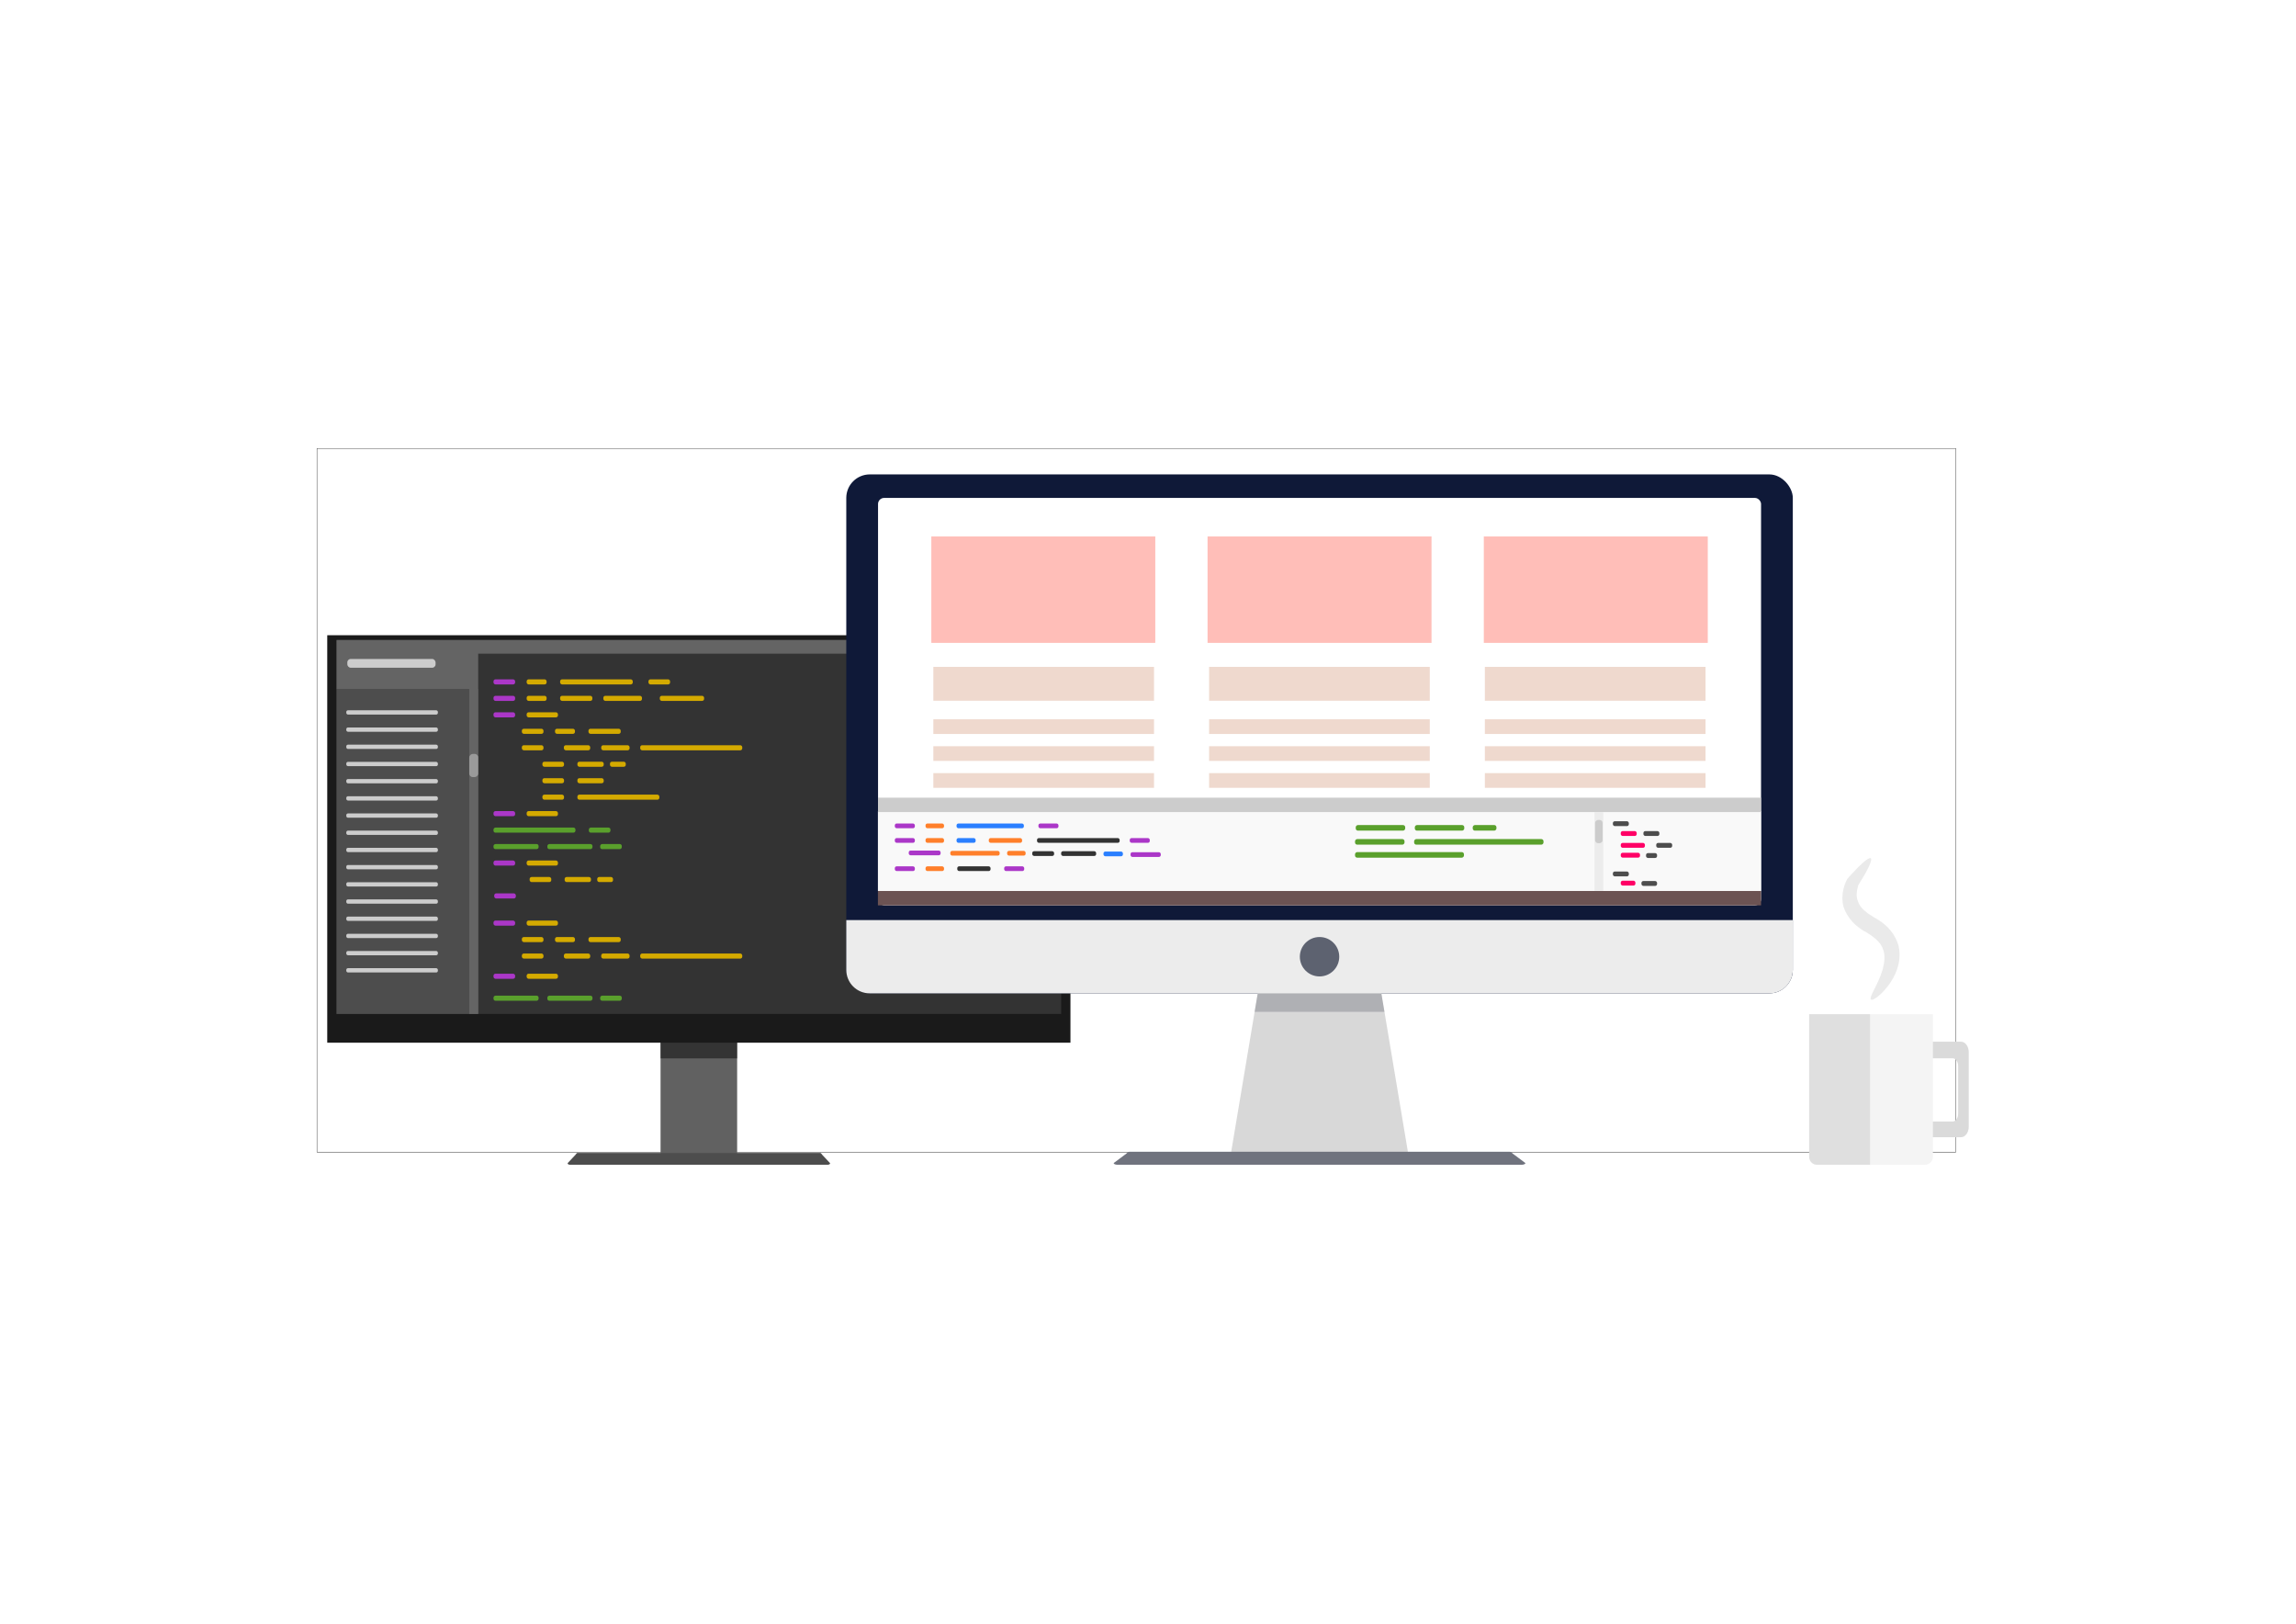 <svg width="297" height="210" xmlns="http://www.w3.org/2000/svg" version="1.1">
 <defs id="defs2">
  <filter color-interpolation-filters="sRGB" height="1.105" y="-0.053" width="1.015" x="-0.008" id="filter4837">
   <feGaussianBlur id="feGaussianBlur4839" stdDeviation="0.082"/>
  </filter>
 </defs>
 <g>
  <title>Layer 1</title>
  <g stroke="null" id="layer2">
   <rect stroke="null" stroke-dashoffset="0" stroke-miterlimit="4" stroke-linejoin="round" stroke-linecap="round" stroke-width="0.042" fill="#ffffff" y="58" x="41" height="91" width="212" id="rect4845"/>
  </g>
  <g id="layer1">
   <g id="g6669">
    <rect stroke-dashoffset="0" stroke-miterlimit="4" stroke-linejoin="round" stroke-linecap="round" stroke-width="0.062" fill="#616161" id="rect4538" width="9.906" height="14.395" x="85.447" y="134.806"/>
    <path stroke-dashoffset="0" stroke-miterlimit="4" stroke-linejoin="round" stroke-linecap="round" stroke-width="0.062" fill="#4d4d4d" d="m74.719,149.11c-0.144,0 -0.169,0.129 -0.26,0.226l-1.016,1.081c-0.091,0.097 0.116,0.226 0.26,0.226l14.763,0l3.866,0l14.764,0c0.144,0 0.352,-0.129 0.26,-0.226l-1.016,-1.081c-0.091,-0.097 -0.116,-0.226 -0.26,-0.226l-13.748,0l-3.866,0l-13.748,0z" id="rect4494"/>
    <rect stroke-dashoffset="0" stroke-miterlimit="4" stroke-linejoin="round" stroke-linecap="round" stroke-width="0.062" fill="#1a1a1a" y="82.156" x="42.331" height="52.701" width="96.137" id="rect4536"/>
    <rect stroke-dashoffset="0" stroke-miterlimit="4" stroke-linejoin="round" stroke-linecap="round" stroke-width="0.062" fill="#333333" id="rect4540" width="93.729" height="48.433" x="43.535" y="82.703"/>
    <rect stroke-dashoffset="0" stroke-miterlimit="4" stroke-linejoin="round" stroke-linecap="round" stroke-width="0.062" fill="#4d4d4d" y="89.098" x="43.535" height="42.038" width="18.324" id="rect4544"/>
    <rect stroke-dashoffset="0" stroke-miterlimit="4" stroke-linejoin="round" stroke-linecap="round" stroke-width="0.062" fill="#646464" y="82.8" x="61.702" height="1.741" width="75.302" id="rect4546"/>
    <g stroke-width="0.845" id="g4649" transform="matrix(0.693 0 0 0.693 234.287 94.288)">
     <rect stroke-dashoffset="0" stroke-miterlimit="4" stroke-linejoin="round" stroke-linecap="round" stroke-width="0.089" fill="#ab37c8" id="rect4548" width="4.036" height="0.949" x="-245.959" y="-9.273" ry="0.369"/>
     <rect stroke-dashoffset="0" stroke-miterlimit="4" stroke-linejoin="round" stroke-linecap="round" stroke-width="0.089" fill="#d4aa00" ry="0.369" y="-9.273" x="-239.77" height="0.949" width="3.724" id="rect4550"/>
     <rect stroke-dashoffset="0" stroke-miterlimit="4" stroke-linejoin="round" stroke-linecap="round" stroke-width="0.089" fill="#d4aa00" id="rect4552" width="13.56" height="0.949" x="-233.525" y="-9.273" ry="0.369"/>
     <rect stroke-dashoffset="0" stroke-miterlimit="4" stroke-linejoin="round" stroke-linecap="round" stroke-width="0.089" fill="#d4aa00" ry="0.369" y="-9.273" x="-217.034" height="0.949" width="4.036" id="rect4554"/>
    </g>
    <g stroke-width="0.845" id="g4643" transform="matrix(0.693 0 0 0.693 234.287 94.309)">
     <g stroke-width="0.845" id="g4635">
      <rect stroke-dashoffset="0" stroke-miterlimit="4" stroke-linejoin="round" stroke-linecap="round" stroke-width="0.089" fill="#ab37c8" id="rect4556" width="4.036" height="0.949" x="-245.959" y="-6.231" ry="0.369"/>
      <rect stroke-dashoffset="0" stroke-miterlimit="4" stroke-linejoin="round" stroke-linecap="round" stroke-width="0.089" fill="#d4aa00" ry="0.369" y="-6.231" x="-239.77" height="0.949" width="3.724" id="rect4558"/>
     </g>
     <rect stroke-dashoffset="0" stroke-miterlimit="4" stroke-linejoin="round" stroke-linecap="round" stroke-width="0.089" fill="#d4aa00" ry="0.369" y="-6.231" x="-233.525" height="0.949" width="6.019" id="rect4560"/>
     <rect stroke-dashoffset="0" stroke-miterlimit="4" stroke-linejoin="round" stroke-linecap="round" stroke-width="0.089" fill="#d4aa00" id="rect4562" width="8.269" height="0.949" x="-214.918" y="-6.231" ry="0.369"/>
     <rect stroke-dashoffset="0" stroke-miterlimit="4" stroke-linejoin="round" stroke-linecap="round" stroke-width="0.089" fill="#d4aa00" id="rect4564" width="7.21" height="0.949" x="-225.455" y="-6.231" ry="0.369"/>
    </g>
    <g stroke-width="0.845" id="g4631" transform="matrix(0.693 0 0 0.693 234.287 94.148)">
     <rect stroke-dashoffset="0" stroke-miterlimit="4" stroke-linejoin="round" stroke-linecap="round" stroke-width="0.089" fill="#ab37c8" id="rect4566" width="4.036" height="0.949" x="-245.959" y="-2.923" ry="0.369"/>
     <rect stroke-dashoffset="0" stroke-miterlimit="4" stroke-linejoin="round" stroke-linecap="round" stroke-width="0.089" fill="#d4aa00" ry="0.369" y="-2.923" x="-239.77" height="0.949" width="5.84" id="rect4568"/>
    </g>
    <g stroke-width="0.845" id="g4627" transform="matrix(0.693 0 0 0.693 234.287 94.17)">
     <rect stroke-dashoffset="0" stroke-miterlimit="4" stroke-linejoin="round" stroke-linecap="round" stroke-width="0.089" fill="#d4aa00" id="rect4570" width="4.036" height="0.949" x="-240.667" y="0.119" ry="0.369"/>
     <rect stroke-dashoffset="0" stroke-miterlimit="4" stroke-linejoin="round" stroke-linecap="round" stroke-width="0.089" fill="#d4aa00" ry="0.369" y="0.119" x="-234.478" height="0.949" width="3.724" id="rect4572"/>
     <rect stroke-dashoffset="0" stroke-miterlimit="4" stroke-linejoin="round" stroke-linecap="round" stroke-width="0.089" fill="#d4aa00" id="rect4574" width="6.019" height="0.949" x="-228.233" y="0.119" ry="0.369"/>
    </g>
    <g stroke-width="0.845" id="g4622" transform="matrix(0.693 0 0 0.693 234.287 94.1)">
     <rect stroke-dashoffset="0" stroke-miterlimit="4" stroke-linejoin="round" stroke-linecap="round" stroke-width="0.089" fill="#d4aa00" ry="0.369" y="3.294" x="-240.667" height="0.949" width="4.036" id="rect4576"/>
     <rect stroke-dashoffset="0" stroke-miterlimit="4" stroke-linejoin="round" stroke-linecap="round" stroke-width="0.089" fill="#d4aa00" id="rect4578" width="4.914" height="0.949" x="-232.825" y="3.294" ry="0.369"/>
     <rect stroke-dashoffset="0" stroke-miterlimit="4" stroke-linejoin="round" stroke-linecap="round" stroke-width="0.089" fill="#d4aa00" ry="0.369" y="3.294" x="-225.852" height="0.949" width="5.291" id="rect4580"/>
     <rect stroke-dashoffset="0" stroke-miterlimit="4" stroke-linejoin="round" stroke-linecap="round" stroke-width="0.089" fill="#d4aa00" id="rect4582" width="19.05" height="0.949" x="-218.576" y="3.294" ry="0.369"/>
    </g>
    <g stroke-width="0.845" id="g4616" transform="matrix(0.693 0 0 0.693 234.287 93.897)">
     <rect stroke-dashoffset="0" stroke-miterlimit="4" stroke-linejoin="round" stroke-linecap="round" stroke-width="0.089" fill="#d4aa00" id="rect4584" width="4.036" height="0.949" x="-236.832" y="6.662" ry="0.369"/>
     <rect stroke-dashoffset="0" stroke-miterlimit="4" stroke-linejoin="round" stroke-linecap="round" stroke-width="0.089" fill="#d4aa00" ry="0.369" y="6.662" x="-230.299" height="0.949" width="4.914" id="rect4586"/>
     <rect stroke-dashoffset="0" stroke-miterlimit="4" stroke-linejoin="round" stroke-linecap="round" stroke-width="0.089" fill="#d4aa00" id="rect4588" width="2.95" height="0.949" x="-224.219" y="6.662" ry="0.369"/>
    </g>
    <g stroke-width="0.845" id="g4611" transform="matrix(0.693 0 0 0.693 234.287 94.017)">
     <rect stroke-dashoffset="0" stroke-miterlimit="4" stroke-linejoin="round" stroke-linecap="round" stroke-width="0.089" fill="#d4aa00" ry="0.369" y="9.562" x="-236.832" height="0.949" width="4.036" id="rect4590"/>
     <rect stroke-dashoffset="0" stroke-miterlimit="4" stroke-linejoin="round" stroke-linecap="round" stroke-width="0.089" fill="#d4aa00" id="rect4592" width="4.914" height="0.949" x="-230.299" y="9.562" ry="0.369"/>
    </g>
    <g stroke-width="0.845" id="g4607" transform="matrix(0.693 0 0 0.693 234.287 94.332)">
     <rect stroke-dashoffset="0" stroke-miterlimit="4" stroke-linejoin="round" stroke-linecap="round" stroke-width="0.089" fill="#d4aa00" id="rect4596" width="4.036" height="0.949" x="-236.832" y="12.181" ry="0.369"/>
     <rect stroke-dashoffset="0" stroke-miterlimit="4" stroke-linejoin="round" stroke-linecap="round" stroke-width="0.089" fill="#d4aa00" ry="0.369" y="12.181" x="-230.299" height="0.949" width="15.298" id="rect4598"/>
    </g>
    <g stroke-width="0.845" id="g4603" transform="matrix(0.693 0 0 0.693 234.287 94.37)">
     <rect stroke-dashoffset="0" stroke-miterlimit="4" stroke-linejoin="round" stroke-linecap="round" stroke-width="0.089" fill="#ab37c8" ry="0.369" y="15.2" x="-245.959" height="0.949" width="4.036" id="rect4600"/>
     <rect stroke-dashoffset="0" stroke-miterlimit="4" stroke-linejoin="round" stroke-linecap="round" stroke-width="0.089" fill="#d4aa00" id="rect4602" width="5.84" height="0.949" x="-239.77" y="15.2" ry="0.369"/>
    </g>
    <g stroke-width="0.845" id="g4599" transform="matrix(0.693 0 0 0.693 234.287 94.376)">
     <rect stroke-dashoffset="0" stroke-miterlimit="4" stroke-linejoin="round" stroke-linecap="round" stroke-width="0.089" fill="#5aa02c" transform="translate(0 -125.611) scale(-1 1)" ry="0.369" y="143.877" x="224.129" height="0.949" width="4.036" id="rect4604"/>
     <rect stroke-dashoffset="0" stroke-miterlimit="4" stroke-linejoin="round" stroke-linecap="round" stroke-width="0.089" fill="#5aa02c" transform="translate(0 -125.611) scale(-1 1)" id="rect4606" width="15.298" height="0.949" x="230.662" y="143.877" ry="0.369"/>
    </g>
    <g stroke-width="0.845" id="g4595" transform="matrix(0.693 0 0 0.693 234.287 94.581)">
     <rect stroke-dashoffset="0" stroke-miterlimit="4" stroke-linejoin="round" stroke-linecap="round" stroke-width="0.089" fill="#5aa02c" id="rect4608" width="4.036" height="0.949" x="222.013" y="146.655" ry="0.369" transform="translate(0 -125.611) scale(-1 1)"/>
     <rect stroke-dashoffset="0" stroke-miterlimit="4" stroke-linejoin="round" stroke-linecap="round" stroke-width="0.089" fill="#5aa02c" ry="0.369" y="146.655" x="237.541" height="0.949" width="8.419" id="rect4610" transform="translate(0 -125.611) scale(-1 1)"/>
     <rect stroke-dashoffset="0" stroke-miterlimit="4" stroke-linejoin="round" stroke-linecap="round" stroke-width="0.089" fill="#5aa02c" transform="translate(0 -125.611) scale(-1 1)" id="rect4612" width="8.419" height="0.949" x="227.487" y="146.655" ry="0.369"/>
    </g>
    <g stroke-width="0.845" id="g4590" transform="matrix(0.693 0 0 0.693 234.287 94.435)">
     <rect stroke-dashoffset="0" stroke-miterlimit="4" stroke-linejoin="round" stroke-linecap="round" stroke-width="0.089" fill="#ab37c8" ry="0.369" y="24.329" x="-245.959" height="0.949" width="4.036" id="rect4614"/>
     <rect stroke-dashoffset="0" stroke-miterlimit="4" stroke-linejoin="round" stroke-linecap="round" stroke-width="0.089" fill="#d4aa00" id="rect4616" width="5.84" height="0.949" x="-239.77" y="24.329" ry="0.369"/>
    </g>
    <g stroke-width="0.845" id="g4586" transform="matrix(0.693 0 0 0.693 234.287 94.415)">
     <rect stroke-dashoffset="0" stroke-miterlimit="4" stroke-linejoin="round" stroke-linecap="round" stroke-width="0.089" fill="#d4aa00" ry="0.369" y="27.432" x="-239.213" height="0.949" width="4.036" id="rect4618"/>
     <rect stroke-dashoffset="0" stroke-miterlimit="4" stroke-linejoin="round" stroke-linecap="round" stroke-width="0.089" fill="#d4aa00" id="rect4620" width="4.914" height="0.949" x="-232.68" y="27.432" ry="0.369"/>
     <rect stroke-dashoffset="0" stroke-miterlimit="4" stroke-linejoin="round" stroke-linecap="round" stroke-width="0.089" fill="#d4aa00" ry="0.369" y="27.432" x="-226.6" height="0.949" width="2.95" id="rect4622"/>
    </g>
    <rect stroke-dashoffset="0" stroke-miterlimit="4" stroke-linejoin="round" stroke-linecap="round" stroke-width="0.062" fill="#ab37c8" ry="0.256" y="115.544" x="63.932" height="0.658" width="2.795" id="rect4581"/>
    <rect stroke-dashoffset="0" stroke-miterlimit="4" stroke-linejoin="round" stroke-linecap="round" stroke-width="0.062" fill="#cccccc" ry="0.216" y="91.863" x="44.794" height="0.555" width="11.849" id="rect4653"/>
    <rect stroke-dashoffset="0" stroke-miterlimit="4" stroke-linejoin="round" stroke-linecap="round" stroke-width="0.062" fill="#cccccc" id="rect4667" width="11.849" height="0.555" x="44.794" y="94.087" ry="0.216"/>
    <rect stroke-dashoffset="0" stroke-miterlimit="4" stroke-linejoin="round" stroke-linecap="round" stroke-width="0.062" fill="#cccccc" ry="0.216" y="96.31" x="44.794" height="0.555" width="11.849" id="rect4669"/>
    <rect stroke-dashoffset="0" stroke-miterlimit="4" stroke-linejoin="round" stroke-linecap="round" stroke-width="0.062" fill="#cccccc" id="rect4671" width="11.849" height="0.555" x="44.794" y="98.534" ry="0.216"/>
    <rect stroke-dashoffset="0" stroke-miterlimit="4" stroke-linejoin="round" stroke-linecap="round" stroke-width="0.062" fill="#cccccc" ry="0.216" y="100.758" x="44.794" height="0.555" width="11.849" id="rect4673"/>
    <rect stroke-dashoffset="0" stroke-miterlimit="4" stroke-linejoin="round" stroke-linecap="round" stroke-width="0.062" fill="#cccccc" id="rect4675" width="11.849" height="0.555" x="44.794" y="102.981" ry="0.216"/>
    <rect stroke-dashoffset="0" stroke-miterlimit="4" stroke-linejoin="round" stroke-linecap="round" stroke-width="0.062" fill="#cccccc" ry="0.216" y="105.205" x="44.794" height="0.555" width="11.849" id="rect4677"/>
    <rect stroke-dashoffset="0" stroke-miterlimit="4" stroke-linejoin="round" stroke-linecap="round" stroke-width="0.062" fill="#cccccc" id="rect4679" width="11.849" height="0.555" x="44.794" y="107.429" ry="0.216"/>
    <rect stroke-dashoffset="0" stroke-miterlimit="4" stroke-linejoin="round" stroke-linecap="round" stroke-width="0.062" fill="#cccccc" ry="0.216" y="109.652" x="44.794" height="0.555" width="11.849" id="rect4681"/>
    <rect stroke-dashoffset="0" stroke-miterlimit="4" stroke-linejoin="round" stroke-linecap="round" stroke-width="0.062" fill="#cccccc" id="rect4683" width="11.849" height="0.555" x="44.794" y="111.876" ry="0.216"/>
    <rect stroke-dashoffset="0" stroke-miterlimit="4" stroke-linejoin="round" stroke-linecap="round" stroke-width="0.062" fill="#cccccc" ry="0.216" y="114.1" x="44.794" height="0.555" width="11.849" id="rect4685"/>
    <rect stroke-dashoffset="0" stroke-miterlimit="4" stroke-linejoin="round" stroke-linecap="round" stroke-width="0.062" fill="#cccccc" id="rect4687" width="11.849" height="0.555" x="44.794" y="116.323" ry="0.216"/>
    <rect stroke-dashoffset="0" stroke-miterlimit="4" stroke-linejoin="round" stroke-linecap="round" stroke-width="0.062" fill="#cccccc" ry="0.216" y="118.547" x="44.794" height="0.555" width="11.849" id="rect4689"/>
    <rect stroke-dashoffset="0" stroke-miterlimit="4" stroke-linejoin="round" stroke-linecap="round" stroke-width="0.062" fill="#cccccc" id="rect4691" width="11.849" height="0.555" x="44.794" y="120.771" ry="0.216"/>
    <rect stroke-dashoffset="0" stroke-miterlimit="4" stroke-linejoin="round" stroke-linecap="round" stroke-width="0.062" fill="#cccccc" ry="0.216" y="122.994" x="44.794" height="0.555" width="11.849" id="rect4693"/>
    <rect stroke-dashoffset="0" stroke-miterlimit="4" stroke-linejoin="round" stroke-linecap="round" stroke-width="0.062" fill="#cccccc" id="rect4695" width="11.849" height="0.555" x="44.794" y="125.218" ry="0.216"/>
    <g stroke-width="0.845" transform="matrix(0.693 0 0 0.693 234.287 121.086)" id="g4701">
     <rect stroke-dashoffset="0" stroke-miterlimit="4" stroke-linejoin="round" stroke-linecap="round" stroke-width="0.089" fill="#ab37c8" ry="0.369" y="-2.923" x="-245.959" height="0.949" width="4.036" id="rect4697"/>
     <rect stroke-dashoffset="0" stroke-miterlimit="4" stroke-linejoin="round" stroke-linecap="round" stroke-width="0.089" fill="#d4aa00" id="rect4699" width="5.84" height="0.949" x="-239.77" y="-2.923" ry="0.369"/>
    </g>
    <g stroke-width="0.845" transform="matrix(0.693 0 0 0.693 234.287 121.108)" id="g4709">
     <rect stroke-dashoffset="0" stroke-miterlimit="4" stroke-linejoin="round" stroke-linecap="round" stroke-width="0.089" fill="#d4aa00" ry="0.369" y="0.119" x="-240.667" height="0.949" width="4.036" id="rect4703"/>
     <rect stroke-dashoffset="0" stroke-miterlimit="4" stroke-linejoin="round" stroke-linecap="round" stroke-width="0.089" fill="#d4aa00" id="rect4705" width="3.724" height="0.949" x="-234.478" y="0.119" ry="0.369"/>
     <rect stroke-dashoffset="0" stroke-miterlimit="4" stroke-linejoin="round" stroke-linecap="round" stroke-width="0.089" fill="#d4aa00" ry="0.369" y="0.119" x="-228.233" height="0.949" width="6.019" id="rect4707"/>
    </g>
    <g stroke-width="0.845" transform="matrix(0.693 0 0 0.693 234.287 121.038)" id="g4719">
     <rect stroke-dashoffset="0" stroke-miterlimit="4" stroke-linejoin="round" stroke-linecap="round" stroke-width="0.089" fill="#d4aa00" id="rect4711" width="4.036" height="0.949" x="-240.667" y="3.294" ry="0.369"/>
     <rect stroke-dashoffset="0" stroke-miterlimit="4" stroke-linejoin="round" stroke-linecap="round" stroke-width="0.089" fill="#d4aa00" ry="0.369" y="3.294" x="-232.825" height="0.949" width="4.914" id="rect4713"/>
     <rect stroke-dashoffset="0" stroke-miterlimit="4" stroke-linejoin="round" stroke-linecap="round" stroke-width="0.089" fill="#d4aa00" id="rect4715" width="5.291" height="0.949" x="-225.852" y="3.294" ry="0.369"/>
     <rect stroke-dashoffset="0" stroke-miterlimit="4" stroke-linejoin="round" stroke-linecap="round" stroke-width="0.089" fill="#d4aa00" ry="0.369" y="3.294" x="-218.576" height="0.949" width="19.05" id="rect4717"/>
    </g>
    <g stroke-width="0.845" id="g4725" transform="matrix(0.693 0 0 0.693 234.287 127.958)">
     <rect stroke-dashoffset="0" stroke-miterlimit="4" stroke-linejoin="round" stroke-linecap="round" stroke-width="0.089" fill="#ab37c8" id="rect4721" width="4.036" height="0.949" x="-245.959" y="-2.923" ry="0.369"/>
     <rect stroke-dashoffset="0" stroke-miterlimit="4" stroke-linejoin="round" stroke-linecap="round" stroke-width="0.089" fill="#d4aa00" ry="0.369" y="-2.923" x="-239.77" height="0.949" width="5.84" id="rect4723"/>
    </g>
    <g stroke-width="0.845" transform="matrix(0.693 0 0 0.693 234.287 114.189)" id="g4733">
     <rect stroke-dashoffset="0" stroke-miterlimit="4" stroke-linejoin="round" stroke-linecap="round" stroke-width="0.089" fill="#5aa02c" transform="translate(0 -125.611) scale(-1 1)" ry="0.369" y="146.655" x="222.013" height="0.949" width="4.036" id="rect4727"/>
     <rect stroke-dashoffset="0" stroke-miterlimit="4" stroke-linejoin="round" stroke-linecap="round" stroke-width="0.089" fill="#5aa02c" transform="translate(0 -125.611) scale(-1 1)" id="rect4729" width="8.419" height="0.949" x="237.541" y="146.655" ry="0.369"/>
     <rect stroke-dashoffset="0" stroke-miterlimit="4" stroke-linejoin="round" stroke-linecap="round" stroke-width="0.089" fill="#5aa02c" ry="0.369" y="146.655" x="227.487" height="0.949" width="8.419" id="rect4731" transform="translate(0 -125.611) scale(-1 1)"/>
    </g>
    <rect stroke-dashoffset="0" stroke-miterlimit="4" stroke-linejoin="round" stroke-linecap="round" stroke-width="0.062" fill="#191919" opacity="0.614" id="rect4843" width="9.906" height="2.082" x="85.447" y="134.806"/>
    <path stroke-dashoffset="0" stroke-miterlimit="4" stroke-linejoin="round" stroke-linecap="round" stroke-width="0.042" fill="#646464" id="rect4716" d="m60.702,88.938l1.157,0l0,42.198l-1.157,0l0,-42.198zm-17.167,-6.138l18.324,0l0,6.307l-18.324,0l0,-6.307z"/>
    <rect stroke-dashoffset="0" stroke-miterlimit="4" stroke-linejoin="round" stroke-linecap="round" stroke-width="0.106" fill="#cccccc" ry="0.442" y="85.226" x="44.928" height="1.136" width="11.417" id="rect4714"/>
    <rect transform="rotate(90 -0 -86)" stroke-dashoffset="0" stroke-miterlimit="4" stroke-linejoin="round" stroke-linecap="round" stroke-width="0.074" fill="#9a9a9a" id="rect4718" width="2.997" height="1.157" x="183.507" y="-147.859" ry="0.45"/>
   </g>
   <g id="g6043">
    <path stroke-dashoffset="0" stroke-miterlimit="4" stroke-linejoin="round" stroke-linecap="round" stroke-width="0.062" fill="#dadada" d="m248.148,134.727c-0.558,0 -1.007,0.611 -1.007,1.371l0,9.616c0,0.76 0.449,1.371 1.007,1.371l5.514,0c0.558,0 1.007,-0.611 1.007,-1.371l0,-9.616c0,-0.76 -0.449,-1.371 -1.007,-1.371l-5.514,0zm0.618,2.15l3.832,0c0.388,0 0.7,0.461 0.7,1.034l0,6.105c0,0.573 -0.312,1.034 -0.7,1.034l-3.832,0c-0.388,0 -0.7,-0.461 -0.7,-1.034l0,-6.105c0,-0.573 0.312,-1.034 0.7,-1.034z" id="rect4674"/>
    <path stroke-dashoffset="0" stroke-miterlimit="4" stroke-linejoin="round" stroke-linecap="round" stroke-width="0.062" fill="#f4f4f4" d="m234.027,131.17l0,18.455c0,0.564 0.454,1.018 1.018,1.018l13.969,0c0.564,0 1.018,-0.454 1.018,-1.018l0,-18.455l-16.005,0z" id="rect4672"/>
    <path stroke-dashoffset="0" stroke-miterlimit="4" stroke-linejoin="round" stroke-linecap="round" stroke-width="0.062" fill-opacity="0.533" fill="#cccccc" d="m241.898,131.17l0,19.473l-6.854,0c-0.564,0 -1.018,-0.454 -1.018,-1.018l0,-18.455l7.871,0z" id="rect4680"/>
    <path stroke-miterlimit="4" stroke-width="0.042" fill-opacity="0.662" fill="#e0e0e0" d="m241.996,111.003c0.261,0.197 -0.402,1.558 -1.618,3.478c0,0 0,0 0,0c-0.199,0.668 -0.326,1.498 -0.029,2.112c0.239,0.823 1.089,1.47 2.17,2.12c0.14,0.072 0.279,0.15 0.417,0.234c1.273,0.774 2.253,1.949 2.654,3.377c0.328,1.458 -0.015,2.776 -0.476,3.722l0,0c-0.553,1.166 -1.286,2.01 -1.826,2.513l0,0c-0.319,0.299 -0.602,0.507 -0.82,0.628l0,0c0,0 0,0 0,0c-0.116,0.065 -0.215,0.105 -0.293,0.121l0,0l0,0c-0.073,-0.025 -0.118,-0.033 -0.144,-0.034c0,0 0,0 0,0c-0.025,-0.001 -0.034,0.005 -0.035,0.005c0,0 0,0 0,0c0,0 0,0 0,0c0,0 0,0 0,0c0,0 0,0 0,0c0,0 0,0 0,0c0,0 0,0 0,0c0,0 0,0 0,0c0,0 0,0 0,0c0,0 0,0 0,0c0,0 0,0 0,0c-0,0 -0,0 -0,0c0,0 -0,0 0,-0c0,0 0,0 0,0c0,0 0,0 0,0c0,0 0,0 0,0c0,0 0,0 0,0c0,0 0,0 0,0c0,0 0,0 0,0c0,0 0,0 0,0c0,0 0,0 0,0c0,0 0,0 0,0c0,0 0,0 0,0c0.001,-0.001 0.006,-0.009 0.005,-0.035c0,0 0,0 0,0c-0.002,-0.026 -0.011,-0.07 -0.04,-0.143l0,0l0,0c0.01,-0.077 0.038,-0.175 0.083,-0.291c0,0 0,0 0,0l0,0c0.086,-0.223 0.233,-0.518 0.414,-0.88l0,0c0.296,-0.592 0.779,-1.528 1.062,-2.504l0,0c0.217,-0.797 0.377,-1.78 0.091,-2.56c-0.207,-0.784 -0.907,-1.463 -1.835,-2.065c-0.1,-0.065 -0.202,-0.128 -0.303,-0.189c-1.406,-0.72 -2.568,-1.907 -3.038,-3.445c-0.305,-1.397 0.057,-2.645 0.537,-3.513c0,0 0,0 0,0c1.626,-1.831 2.762,-2.85 3.024,-2.651l-0,0z" id="path4723"/>
   </g>
   <g id="g4812">
    <rect stroke-dashoffset="0" stroke-miterlimit="4" stroke-linejoin="round" stroke-linecap="round" stroke-width="0.068" fill="#0f1938" id="rect4485" width="122.439" height="67.119" x="109.471" y="61.357" ry="3.042"/>
    <path stroke-dashoffset="0" stroke-miterlimit="4" stroke-linejoin="round" stroke-linecap="round" stroke-width="0.068" fill="#d8d8d8" d="m162.698,128.447l-3.462,20.674l11.454,0l11.454,0l-3.462,-20.674l-7.992,0l-7.992,0z" id="rect4487"/>
    <rect stroke-dashoffset="0" stroke-miterlimit="4" stroke-linejoin="round" stroke-linecap="round" stroke-width="0.068" fill="#ffffff" ry="0.785" y="64.399" x="113.579" height="52.695" width="114.223" id="rect4507"/>
    <rect stroke-dashoffset="0" stroke-miterlimit="4" stroke-linejoin="round" stroke-linecap="round" stroke-width="0.068" fill="#6c5353" id="rect4495" width="114.24" height="1.864" x="113.562" y="115.229"/>
    <rect stroke-dashoffset="0" stroke-miterlimit="4" stroke-linejoin="round" stroke-linecap="round" stroke-width="0.068" fill="#f9f9f9" id="rect4497" width="114.24" height="10.322" x="113.562" y="104.907"/>
    <rect stroke-dashoffset="0" stroke-miterlimit="4" stroke-linejoin="round" stroke-linecap="round" stroke-width="0.034" fill="#cccccc" y="103.165" x="113.579" height="1.864" width="114.223" id="rect4499"/>
    <rect stroke-dashoffset="0" stroke-miterlimit="4" stroke-linejoin="round" stroke-linecap="round" stroke-width="0.068" fill="#ececec" id="rect4501" width="1.128" height="10.195" x="206.256" y="105.035"/>
    <rect stroke-dashoffset="0" stroke-miterlimit="4" stroke-linejoin="round" stroke-linecap="round" stroke-width="0.068" fill="#ab37c8" id="rect4503" width="2.592" height="0.61" x="115.75" y="106.509" ry="0.237"/>
    <rect stroke-dashoffset="0" stroke-miterlimit="4" stroke-linejoin="round" stroke-linecap="round" stroke-width="0.068" fill="#ff7f2a" ry="0.237" y="106.509" x="119.724" height="0.61" width="2.391" id="rect4505"/>
    <rect stroke-dashoffset="0" stroke-miterlimit="4" stroke-linejoin="round" stroke-linecap="round" stroke-width="0.068" fill="#2a7fff" id="rect4508" width="8.708" height="0.61" x="123.735" y="106.509" ry="0.237"/>
    <rect stroke-dashoffset="0" stroke-miterlimit="4" stroke-linejoin="round" stroke-linecap="round" stroke-width="0.068" fill="#ab37c8" ry="0.237" y="108.393" x="115.75" height="0.61" width="2.592" id="rect4510"/>
    <rect stroke-dashoffset="0" stroke-miterlimit="4" stroke-linejoin="round" stroke-linecap="round" stroke-width="0.068" fill="#ff7f2a" id="rect4512" width="2.391" height="0.61" x="119.724" y="108.393" ry="0.237"/>
    <rect stroke-dashoffset="0" stroke-miterlimit="4" stroke-linejoin="round" stroke-linecap="round" stroke-width="0.068" fill="#2a7fff" ry="0.237" y="108.393" x="123.735" height="0.61" width="2.469" id="rect4514"/>
    <rect stroke-dashoffset="0" stroke-miterlimit="4" stroke-linejoin="round" stroke-linecap="round" stroke-width="0.068" fill="#ff7f2a" ry="0.237" y="108.393" x="127.906" height="0.61" width="4.306" id="rect4516"/>
    <rect stroke-dashoffset="0" stroke-miterlimit="4" stroke-linejoin="round" stroke-linecap="round" stroke-width="0.068" fill="#333333" id="rect4518" width="10.687" height="0.61" x="134.145" y="108.393" ry="0.237"/>
    <rect stroke-dashoffset="0" stroke-miterlimit="4" stroke-linejoin="round" stroke-linecap="round" stroke-width="0.068" fill="#ab37c8" id="rect4520" width="2.592" height="0.61" x="146.139" y="108.393" ry="0.237"/>
    <rect stroke-dashoffset="0" stroke-miterlimit="4" stroke-linejoin="round" stroke-linecap="round" stroke-width="0.068" fill="#ab37c8" ry="0.237" y="106.509" x="134.326" height="0.61" width="2.592" id="rect4522"/>
    <rect stroke-dashoffset="0" stroke-miterlimit="4" stroke-linejoin="round" stroke-linecap="round" stroke-width="0.068" fill="#ab37c8" id="rect4509" width="4.121" height="0.61" x="117.552" y="110.007" ry="0.237"/>
    <rect stroke-dashoffset="0" stroke-miterlimit="4" stroke-linejoin="round" stroke-linecap="round" stroke-width="0.068" fill="#ff7f2a" ry="0.237" y="110.049" x="122.928" height="0.61" width="6.385" id="rect4511"/>
    <rect stroke-dashoffset="0" stroke-miterlimit="4" stroke-linejoin="round" stroke-linecap="round" stroke-width="0.068" fill="#ff7f2a" ry="0.237" y="110.049" x="130.278" height="0.61" width="2.391" id="rect4513"/>
    <rect stroke-dashoffset="0" stroke-miterlimit="4" stroke-linejoin="round" stroke-linecap="round" stroke-width="0.068" fill="#333333" ry="0.237" y="110.092" x="133.526" height="0.61" width="2.828" id="rect4515"/>
    <rect stroke-dashoffset="0" stroke-miterlimit="4" stroke-linejoin="round" stroke-linecap="round" stroke-width="0.068" fill="#333333" id="rect4517" width="4.527" height="0.61" x="137.264" y="110.092" ry="0.237"/>
    <rect stroke-dashoffset="0" stroke-miterlimit="4" stroke-linejoin="round" stroke-linecap="round" stroke-width="0.068" fill="#2a7fff" id="rect4519" width="2.512" height="0.61" x="142.742" y="110.134" ry="0.237"/>
    <rect stroke-dashoffset="0" stroke-miterlimit="4" stroke-linejoin="round" stroke-linecap="round" stroke-width="0.068" fill="#ab37c8" ry="0.237" y="110.219" x="146.242" height="0.61" width="3.909" id="rect4521"/>
    <rect stroke-dashoffset="0" stroke-miterlimit="4" stroke-linejoin="round" stroke-linecap="round" stroke-width="0.068" fill="#ab37c8" id="rect4523" width="2.592" height="0.61" x="115.75" y="112.046" ry="0.237"/>
    <rect stroke-dashoffset="0" stroke-miterlimit="4" stroke-linejoin="round" stroke-linecap="round" stroke-width="0.068" fill="#ff7f2a" ry="0.237" y="112.046" x="119.724" height="0.61" width="2.391" id="rect4525"/>
    <rect stroke-dashoffset="0" stroke-miterlimit="4" stroke-linejoin="round" stroke-linecap="round" stroke-width="0.068" fill="#333333" id="rect4527" width="4.306" height="0.61" x="123.828" y="112.046" ry="0.237"/>
    <rect stroke-dashoffset="0" stroke-miterlimit="4" stroke-linejoin="round" stroke-linecap="round" stroke-width="0.068" fill="#ab37c8" ry="0.237" y="112.046" x="129.896" height="0.61" width="2.592" id="rect4529"/>
    <rect transform="rotate(90 -0 -86)" stroke-dashoffset="0" stroke-miterlimit="4" stroke-linejoin="round" stroke-linecap="round" stroke-width="0.068" fill="#cccccc" ry="0.377" y="-293.305" x="192.05" height="0.97" width="2.997" id="rect4531"/>
    <rect stroke-dashoffset="0" stroke-miterlimit="4" stroke-linejoin="round" stroke-linecap="round" stroke-width="0.068" fill="#4d4d4d" transform="translate(0 -87) scale(-1 -1)" id="rect4533" width="2.063" height="0.63" x="-210.698" y="-193.844" ry="0.245"/>
    <rect stroke-dashoffset="0" stroke-miterlimit="4" stroke-linejoin="round" stroke-linecap="round" stroke-width="0.068" fill="#ff0066" ry="0.245" y="-195.119" x="-211.717" height="0.63" width="2.063" id="rect4537" transform="translate(0 -87) scale(-1 -1)"/>
    <rect stroke-dashoffset="0" stroke-miterlimit="4" stroke-linejoin="round" stroke-linecap="round" stroke-width="0.068" fill="#4d4d4d" transform="translate(0 -87) scale(-1 -1)" id="rect4539" width="2.063" height="0.63" x="-214.648" y="-195.119" ry="0.245"/>
    <rect stroke-dashoffset="0" stroke-miterlimit="4" stroke-linejoin="round" stroke-linecap="round" stroke-width="0.068" fill="#ff0066" transform="translate(0 -87) scale(-1 -1)" id="rect4541" width="3.125" height="0.63" x="-212.779" y="-196.648" ry="0.245"/>
    <rect stroke-dashoffset="0" stroke-miterlimit="4" stroke-linejoin="round" stroke-linecap="round" stroke-width="0.068" fill="#4d4d4d" ry="0.245" y="-196.648" x="-216.305" height="0.63" width="2.063" id="rect4543" transform="translate(0 -87) scale(-1 -1)"/>
    <rect stroke-dashoffset="0" stroke-miterlimit="4" stroke-linejoin="round" stroke-linecap="round" stroke-width="0.068" fill="#ff0066" transform="translate(0 -87) scale(-1 -1)" id="rect4545" width="2.488" height="0.63" x="-212.142" y="-197.922" ry="0.245"/>
    <rect stroke-dashoffset="0" stroke-miterlimit="4" stroke-linejoin="round" stroke-linecap="round" stroke-width="0.068" fill="#4d4d4d" ry="0.245" y="-197.965" x="-214.351" height="0.63" width="1.426" id="rect4547" transform="translate(0 -87) scale(-1 -1)"/>
    <rect stroke-dashoffset="0" stroke-miterlimit="4" stroke-linejoin="round" stroke-linecap="round" stroke-width="0.068" fill="#4d4d4d" ry="0.245" y="-200.344" x="-210.698" height="0.63" width="2.063" id="rect4549" transform="translate(0 -87) scale(-1 -1)"/>
    <rect stroke-dashoffset="0" stroke-miterlimit="4" stroke-linejoin="round" stroke-linecap="round" stroke-width="0.068" fill="#ff0066" ry="0.245" y="-201.533" x="-211.547" height="0.63" width="1.893" id="rect4551" transform="translate(0 -87) scale(-1 -1)"/>
    <rect stroke-dashoffset="0" stroke-miterlimit="4" stroke-linejoin="round" stroke-linecap="round" stroke-width="0.068" fill="#4d4d4d" transform="translate(0 -87) scale(-1 -1)" id="rect4553" width="2.02" height="0.63" x="-214.351" y="-201.576" ry="0.245"/>
    <path stroke-dashoffset="0" stroke-miterlimit="4" stroke-linejoin="round" stroke-linecap="round" stroke-width="0.068" fill="#70737e" id="path4542" d="m146.1,148.96c-0.226,0 -0.266,0.141 -0.408,0.248l-1.593,1.187c-0.143,0.106 0.182,0.248 0.408,0.248l23.152,0l6.062,0l23.152,0c0.226,0 0.551,-0.141 0.408,-0.248l-1.593,-1.187c-0.143,-0.106 -0.182,-0.248 -0.408,-0.248l-21.56,0l-6.062,0l-21.559,0z"/>
    <g stroke-width="0.845" transform="matrix(0.76 0 0 0.76 362.302 82.305)" id="g4740">
     <rect stroke-dashoffset="0" stroke-miterlimit="4" stroke-linejoin="round" stroke-linecap="round" stroke-width="0.089" fill="#5aa02c" transform="translate(-5.68434e-14 -114.417) scale(-1 1)" ry="0.369" y="146.527" x="222.013" height="0.949" width="4.036" id="rect4734"/>
     <rect stroke-dashoffset="0" stroke-miterlimit="4" stroke-linejoin="round" stroke-linecap="round" stroke-width="0.089" fill="#5aa02c" transform="translate(-5.68434e-14 -114.417) scale(-1 1)" id="rect4736" width="8.419" height="0.949" x="237.541" y="146.527" ry="0.369"/>
     <rect stroke-dashoffset="0" stroke-miterlimit="4" stroke-linejoin="round" stroke-linecap="round" stroke-width="0.089" fill="#5aa02c" ry="0.369" y="146.527" x="227.487" height="0.949" width="8.419" id="rect4738" transform="translate(-5.68434e-14 -114.417) scale(-1 1)"/>
    </g>
    <rect stroke-dashoffset="0" stroke-miterlimit="4" stroke-linejoin="round" stroke-linecap="round" stroke-width="0.068" fill="#5aa02c" transform="translate(0 -87) scale(-1 1)" id="rect4744" width="6.401" height="0.722" x="-181.682" y="195.522" ry="0.281"/>
    <rect stroke-dashoffset="0" stroke-miterlimit="4" stroke-linejoin="round" stroke-linecap="round" stroke-width="0.068" fill="#5aa02c" ry="0.281" y="195.522" x="-199.66" height="0.722" width="16.734" id="rect4746" transform="translate(0 -87) scale(-1 1)"/>
    <rect stroke-dashoffset="0" stroke-miterlimit="4" stroke-linejoin="round" stroke-linecap="round" stroke-width="0.068" fill="#5aa02c" ry="0.281" y="197.204" x="-189.371" height="0.722" width="14.091" id="rect4753" transform="translate(0 -87) scale(-1 1)"/>
    <path filter="url(#filter4837)" stroke-width="0.265px" fill="#6d6f7a" opacity="0.614" d="m162.698,128.447l-0.404,2.412l16.792,0l-0.404,-2.412l-15.985,0z" id="path4803"/>
    <path stroke-dashoffset="0" stroke-miterlimit="4" stroke-linejoin="round" stroke-linecap="round" stroke-width="0.068" fill="#ececec" d="m109.471,118.999l0,6.435c0,1.685 1.357,3.042 3.042,3.042l116.355,0c1.685,0 3.042,-1.357 3.042,-3.042l0,-6.435l-122.439,0z" id="rect4663"/>
    <circle stroke-dashoffset="0" stroke-miterlimit="4" stroke-linejoin="round" stroke-linecap="round" stroke-width="0.068" fill-opacity="0.629" fill="#0b1229" id="path4801" cx="170.69" cy="123.737" r="2.549"/>
    <g id="g4840" transform="matrix(0.585 0 0 0.585 287.802 102.231)">
     <rect stroke-dashoffset="0" stroke-miterlimit="4" stroke-linejoin="round" stroke-linecap="round" stroke-width="0.059" fill="#efd9ce" id="rect4557" width="48.799" height="7.483" x="-285.59" y="-27.317"/>
     <rect stroke-dashoffset="0" stroke-miterlimit="4" stroke-linejoin="round" stroke-linecap="round" stroke-width="0.039" fill="#efd9ce" y="-15.733" x="-285.59" height="3.25" width="48.799" id="rect4830"/>
     <rect stroke-dashoffset="0" stroke-miterlimit="4" stroke-linejoin="round" stroke-linecap="round" stroke-width="0.039" fill="#efd9ce" id="rect4832" width="48.799" height="3.25" x="-285.59" y="-9.78"/>
     <rect stroke-dashoffset="0" stroke-miterlimit="4" stroke-linejoin="round" stroke-linecap="round" stroke-width="0.039" fill="#efd9ce" y="-3.827" x="-285.59" height="3.25" width="48.799" id="rect4834"/>
    </g>
    <g id="g4850" transform="matrix(0.585 0 0 0.585 323.473 102.231)">
     <rect stroke-dashoffset="0" stroke-miterlimit="4" stroke-linejoin="round" stroke-linecap="round" stroke-width="0.059" fill="#efd9ce" y="-27.317" x="-285.59" height="7.483" width="48.799" id="rect4842"/>
     <rect stroke-dashoffset="0" stroke-miterlimit="4" stroke-linejoin="round" stroke-linecap="round" stroke-width="0.039" fill="#efd9ce" id="rect4844" width="48.799" height="3.25" x="-285.59" y="-15.733"/>
     <rect stroke-dashoffset="0" stroke-miterlimit="4" stroke-linejoin="round" stroke-linecap="round" stroke-width="0.039" fill="#efd9ce" y="-9.78" x="-285.59" height="3.25" width="48.799" id="rect4846"/>
     <rect stroke-dashoffset="0" stroke-miterlimit="4" stroke-linejoin="round" stroke-linecap="round" stroke-width="0.039" fill="#efd9ce" id="rect4848" width="48.799" height="3.25" x="-285.59" y="-3.827"/>
    </g>
    <g transform="matrix(0.585 0 0 0.585 359.145 102.231)" id="g4860">
     <rect stroke-dashoffset="0" stroke-miterlimit="4" stroke-linejoin="round" stroke-linecap="round" stroke-width="0.059" fill="#efd9ce" id="rect4852" width="48.799" height="7.483" x="-285.59" y="-27.317"/>
     <rect stroke-dashoffset="0" stroke-miterlimit="4" stroke-linejoin="round" stroke-linecap="round" stroke-width="0.039" fill="#efd9ce" y="-15.733" x="-285.59" height="3.25" width="48.799" id="rect4854"/>
     <rect stroke-dashoffset="0" stroke-miterlimit="4" stroke-linejoin="round" stroke-linecap="round" stroke-width="0.039" fill="#efd9ce" id="rect4856" width="48.799" height="3.25" x="-285.59" y="-9.78"/>
     <rect stroke-dashoffset="0" stroke-miterlimit="4" stroke-linejoin="round" stroke-linecap="round" stroke-width="0.039" fill="#efd9ce" y="-3.827" x="-285.59" height="3.25" width="48.799" id="rect4858"/>
    </g>
    <g id="g4741">
     <rect stroke-dashoffset="0" stroke-miterlimit="4" stroke-linejoin="round" stroke-linecap="round" stroke-width="0.037" fill-opacity="0.724" fill="#ffa69e" y="69.382" x="120.471" height="13.764" width="28.971" id="rect4555"/>
     <rect stroke-dashoffset="0" stroke-miterlimit="4" stroke-linejoin="round" stroke-linecap="round" stroke-width="0.037" fill-opacity="0.724" fill="#ffa69e" id="rect4733" width="28.971" height="13.764" x="156.205" y="69.382"/>
     <rect stroke-dashoffset="0" stroke-miterlimit="4" stroke-linejoin="round" stroke-linecap="round" stroke-width="0.037" fill-opacity="0.724" fill="#ffa69e" y="69.382" x="191.939" height="13.764" width="28.971" id="rect4735"/>
    </g>
   </g>
  </g>
 </g>
</svg>